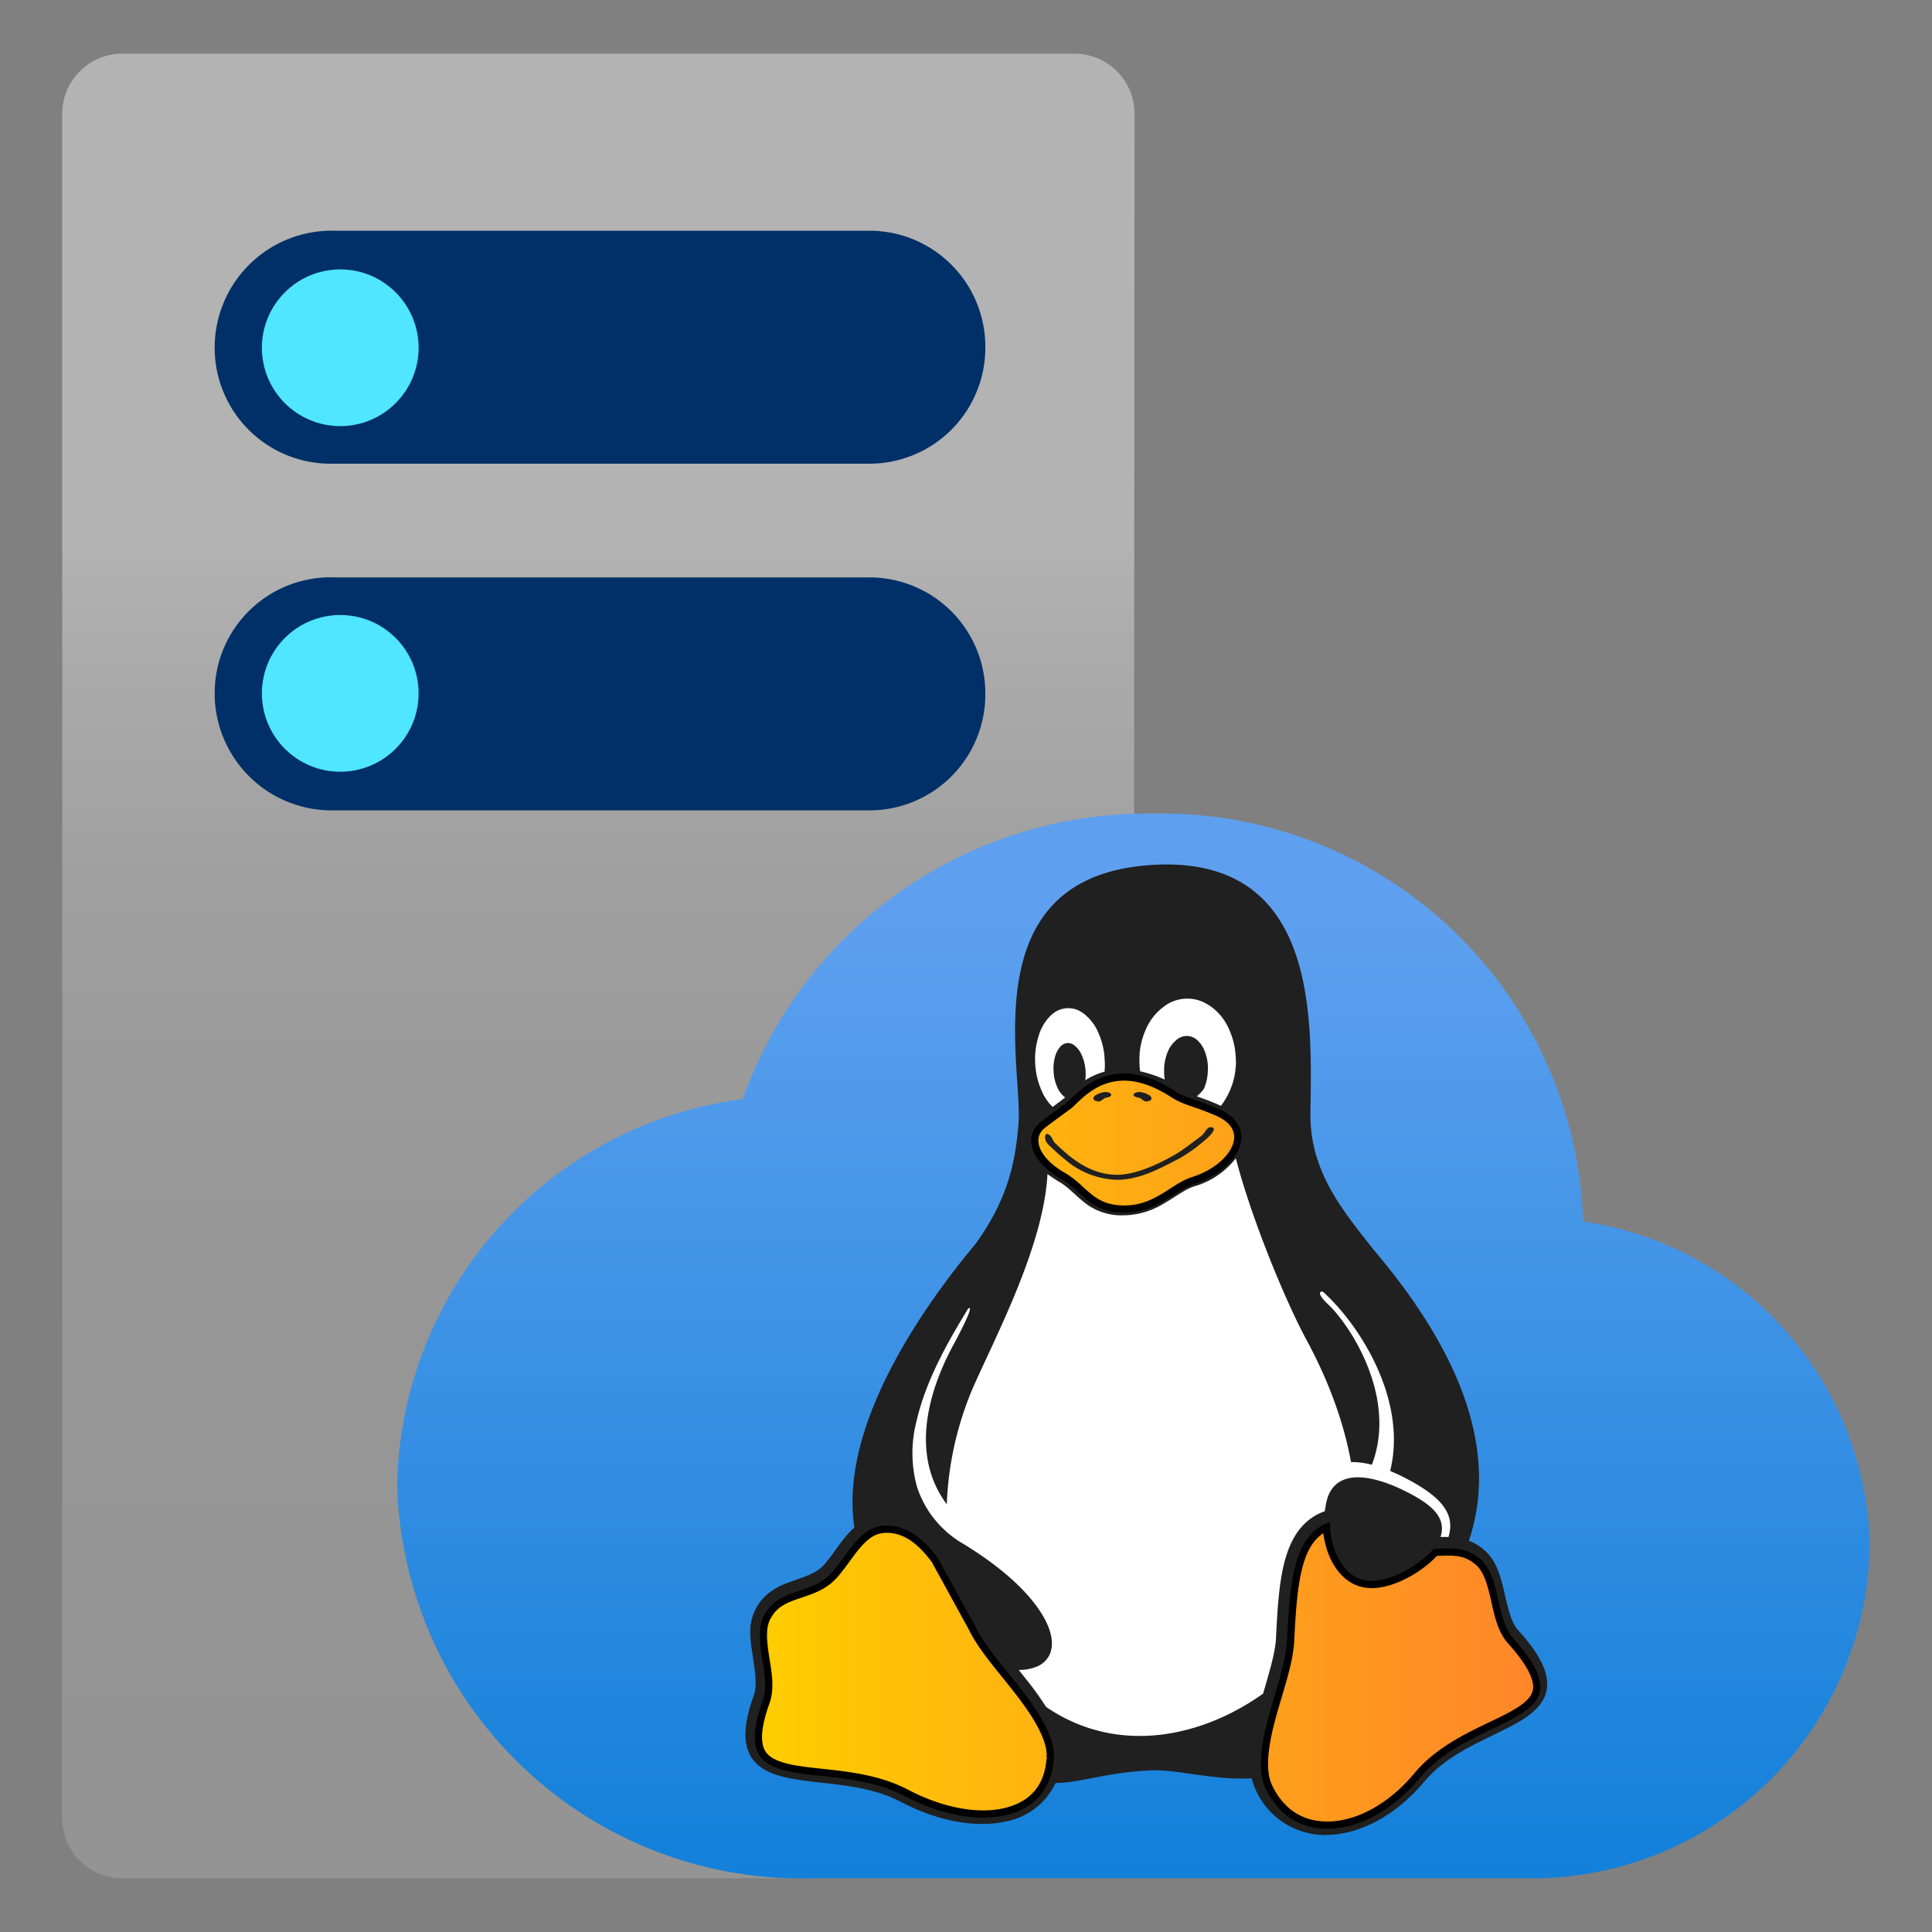 <svg xmlns="http://www.w3.org/2000/svg" xmlns:xlink="http://www.w3.org/1999/xlink" width="18" height="18">
    <rect width="100%" height="100%" fill="#808080" stroke="none"/>
    <defs>
        <linearGradient id="a">
            <stop offset="0" stop-color="#ffcd00"/>
            <stop offset="1" stop-color="#ff8629"/>
        </linearGradient>
        <linearGradient id="b" x1="5.57" y1="17.5" x2="5.57" y2=".5" gradientUnits="userSpaceOnUse">
            <stop offset=".05" stop-color="#949494"/>
            <stop offset=".36" stop-color="#979797"/>
            <stop offset=".54" stop-color="#9f9f9f"/>
            <stop offset=".69" stop-color="#adadad"/>
            <stop offset=".73" stop-color="#b3b3b3"/>
        </linearGradient>
        <linearGradient id="c" x1="10.56" y1="6.02" x2="10.56" y2="19.71" gradientUnits="userSpaceOnUse">
            <stop offset=".18" stop-color="#5ea0ef"/>
            <stop offset="1" stop-color="#0078d4"/>
        </linearGradient>
        <linearGradient xlink:href="#a" id="d" x1="1.304" y1="81.572" x2="110.542" y2="81.572" gradientUnits="userSpaceOnUse"/>
    </defs>
    <path d="M10.56 16.93a.56.56 0 01-.57.57H1.14a.56.56 0 01-.56-.57V1.07A.56.56 0 011.14.5H10a.56.56 0 01.57.57z" fill="url(#b)"/>
    <path d="M2 6.46a1.08 1.08 0 011.13-1.08h5a1.08 1.08 0 011.05 1.08A1.08 1.08 0 018.1 7.55h-5A1.09 1.09 0 012 6.46zm0-3.22a1.09 1.09 0 011.13-1.09h5a1.08 1.08 0 011.05 1.09A1.08 1.08 0 018.1 4.32h-5A1.08 1.08 0 012 3.24z" fill="#003067"/>
    <circle cx="3.17" cy="3.24" r=".73" fill="#50e6ff"/>
    <circle cx="3.17" cy="6.46" r=".73" fill="#50e6ff"/>
    <path d="M17.42 14.38a3.12 3.12 0 00-2.67-3 3.93 3.93 0 00-4-3.8 4 4 0 00-3.83 2.66 3.7 3.7 0 00-3.22 3.59 3.77 3.77 0 003.86 3.67h6.77a3.15 3.15 0 003.09-3.12z" fill="url(#c)"/>
    <path fill="none" d="M0 0h18v18H0z"/>
    <path d="M14.143 15.187c-.064-.072-.094-.206-.127-.349-.033-.142-.07-.296-.186-.395l-.001-.001a.467.467 0 00-.144-.087c.163-.482.099-.962-.065-1.396-.202-.533-.553-.997-.822-1.315-.3-.379-.595-.739-.589-1.27.009-.813.09-2.318-1.34-2.32a2.237 2.237 0 00-.181.008c-1.596.128-1.173 1.815-1.197 2.38-.029.412-.112.738-.397 1.141-.333.397-.803 1.04-1.026 1.708-.105.315-.154.637-.108.941a.763.763 0 00-.042.04c-.098.105-.17.232-.25.317-.076.076-.183.104-.301.147-.118.042-.248.104-.327.255v.001a.455.455 0 00-.05.22c0 .07.011.14.022.208.021.142.043.276.014.367-.093.255-.105.432-.04.56.066.129.202.185.355.217.306.064.721.048 1.048.222l.028-.053-.028.053c.35.183.705.248.988.183a.641.641 0 00.457-.357c.222-.001.465-.095.854-.116.264-.022.594.093.973.072a.71.71 0 00.756.525c.292-.023.602-.195.852-.493l-.046-.038.047.038c.239-.29.635-.41.898-.568.131-.08.238-.179.246-.323.008-.144-.076-.306-.27-.522" fill="#202020"/>
    <path d="M110.037 114.508c-.077 1.332-1.04 2.322-2.823 3.395-3.56 2.147-9.87 4.016-13.9 8.897-3.5 4.165-7.767 6.452-11.525 6.749-3.758.296-7-1.263-8.913-5.1l-.002-.007-.004-.01c-1.188-2.257-.694-5.816.305-9.571 1-3.755 2.436-7.612 2.627-10.745v-.01c.202-4.014.428-7.521 1.102-10.227.675-2.707 1.737-4.538 3.62-5.568.088-.047.174-.093.261-.136.213 3.477 1.936 7.025 4.978 7.79 3.33.879 8.128-1.978 10.155-4.308.405-.016.8-.037 1.183-.046 1.78-.043 3.269.06 4.793 1.392l.005.004.005.004c1.172.992 1.728 2.867 2.212 4.966.483 2.1.867 4.387 2.317 6.018l.001.005c2.785 3.088 3.68 5.175 3.603 6.508m-67.665 9.844v.021c-.323 4.22-2.703 6.517-6.358 7.352-3.652.835-8.606.003-13.552-2.583l-.005-.002c-5.473-2.899-11.983-2.61-16.16-3.483-2.088-.436-3.452-1.092-4.077-2.31-.624-1.22-.639-3.346.69-6.97l.006-.017.005-.016c.658-2.028.171-4.247-.148-6.33-.319-2.08-.475-3.977.236-5.296l.007-.013c.91-1.755 2.246-2.383 3.902-2.976 1.66-.595 3.624-1.062 5.175-2.618l.01-.009.008-.007c1.434-1.514 2.512-3.412 3.773-4.758 1.064-1.137 2.13-1.89 3.734-1.9a6.125 6.125 0 01.95.075c2.131.321 3.988 1.81 5.778 4.237l5.167 9.417.002.005.003.003c1.374 2.871 4.278 6.03 6.738 9.25 2.461 3.22 4.364 6.453 4.116 8.928m25.769-87.787c-.415-.813-1.263-1.586-2.705-2.178l-.003-.001-.005-.002c-3-1.285-4.302-1.376-5.976-2.465-2.726-1.752-4.978-2.366-6.85-2.358a8.09 8.09 0 00-2.64.448c-2.28.785-3.794 2.42-4.742 3.319l-.002.002-.001.003c-.187.177-.427.338-1.008.764-.585.427-1.463 1.07-2.725 2.018-1.122.84-1.487 1.937-1.098 3.22.386 1.283 1.624 2.763 3.887 4.043l.003.003.005.002c1.404.825 2.364 1.938 3.465 2.823.551.442 1.13.837 1.828 1.135.697.298 1.512.5 2.531.56 2.392.139 4.154-.58 5.708-1.47 1.558-.888 2.877-1.975 4.391-2.466l.003-.002.003-.001c3.103-.97 5.316-2.921 6.008-4.776.347-.928.337-1.808-.077-2.621" fill="url(#d)" stroke="#000" transform="translate(6.945 8.054) scale(.067)"/>
    <path d="M10.97 10.802c-.164.086-.357.19-.562.19a.776.776 0 01-.483-.187 1.827 1.827 0 01-.14-.125c-.063-.048-.055-.117-.03-.115.043.005.049.061.076.086.036.034.082.078.137.122.11.087.256.172.44.172.183 0 .397-.108.528-.181.074-.041.168-.116.245-.172.06-.044.057-.096.106-.09.048.006.012.058-.056.117-.068.06-.174.138-.26.183" fill="#202020"/>
    <path d="M13.495 14.32a1.082 1.082 0 00-.074 0c.057-.179-.068-.31-.402-.462-.346-.152-.622-.137-.668.172a.698.698 0 00-.008.05.527.527 0 00-.078.034c-.162.09-.25.25-.3.448-.05.198-.064.437-.077.706-.008.135-.064.318-.12.511-.567.405-1.354.58-2.022.124a2.98 2.98 0 00-.15-.213l-.105-.132a.42.42 0 00.174-.033.22.22 0 00.12-.124c.041-.11 0-.264-.13-.44-.13-.177-.351-.376-.676-.575a.957.957 0 01-.434-.528 1.183 1.183 0 01-.005-.621c.092-.405.33-.798.48-1.045.041-.03.015.056-.153.367-.15.285-.431.942-.046 1.456a3.05 3.05 0 01.244-1.086c.213-.484.659-1.322.694-1.99.019.013.081.056.11.072.081.048.143.118.222.182a.55.55 0 00.372.13.73.73 0 00.377-.108c.11-.063.197-.132.28-.16a.751.751 0 00.394-.264c.137.536.453 1.312.657 1.69.108.2.323.627.416 1.141a.696.696 0 01.194.025c.243-.63-.207-1.31-.412-1.499-.083-.08-.087-.116-.046-.115.223.197.516.594.622 1.041.049.204.059.42.007.63l.078.035c.39.19.534.356.465.581m-1.98-4.442a.68.68 0 01-.14.425.646.646 0 00-.033-.015 2.708 2.708 0 00-.108-.044l-.082-.029c.019-.022.055-.048.069-.082a.434.434 0 00.032-.157l.001-.007a.435.435 0 00-.022-.153.28.28 0 00-.07-.118.144.144 0 00-.101-.046h-.005a.148.148 0 00-.098.039.28.28 0 00-.08.113.435.435 0 00-.032.158v.006a.435.435 0 00.006.09 1.154 1.154 0 00-.23-.077.788.788 0 01-.006-.086v-.008a.67.67 0 01.057-.29.513.513 0 01.163-.213.359.359 0 01.223-.08h.004c.081 0 .15.025.222.076a.505.505 0 01.166.21c.04.09.06.177.063.28v.008m-1.223.106a.63.63 0 00-.031.01.636.636 0 00-.149.071.401.401 0 00.002-.097v-.005a.423.423 0 00-.031-.124.24.24 0 00-.063-.092.102.102 0 00-.077-.029.1.1 0 00-.07.042.24.24 0 00-.046.1.406.406 0 00-.009.134v.005a.41.41 0 00.031.125.235.235 0 00.076.101l-.067.051-.05.037a.455.455 0 01-.104-.155.693.693 0 01-.058-.247.694.694 0 01.03-.253.432.432 0 01.107-.189.232.232 0 01.172-.076c.054 0 .102.018.151.057a.442.442 0 01.13.176.684.684 0 01.057.247v.001a.723.723 0 01-.001.11" fill="#fff"/>
    <path d="M10.561 10.203c.007.022.042.019.063.029.018.01.032.03.052.03.02 0 .05-.007.052-.026.003-.025-.034-.04-.057-.05-.03-.012-.07-.018-.098-.002-.007.004-.014.012-.012.02m-.208 0c-.007.021-.042.018-.062.028-.018.01-.033.03-.053.03-.019 0-.049-.007-.051-.026-.004-.025.033-.04.057-.05.03-.012.069-.018.098-.002.006.004.013.012.011.02" fill="#202020"/>
</svg>
